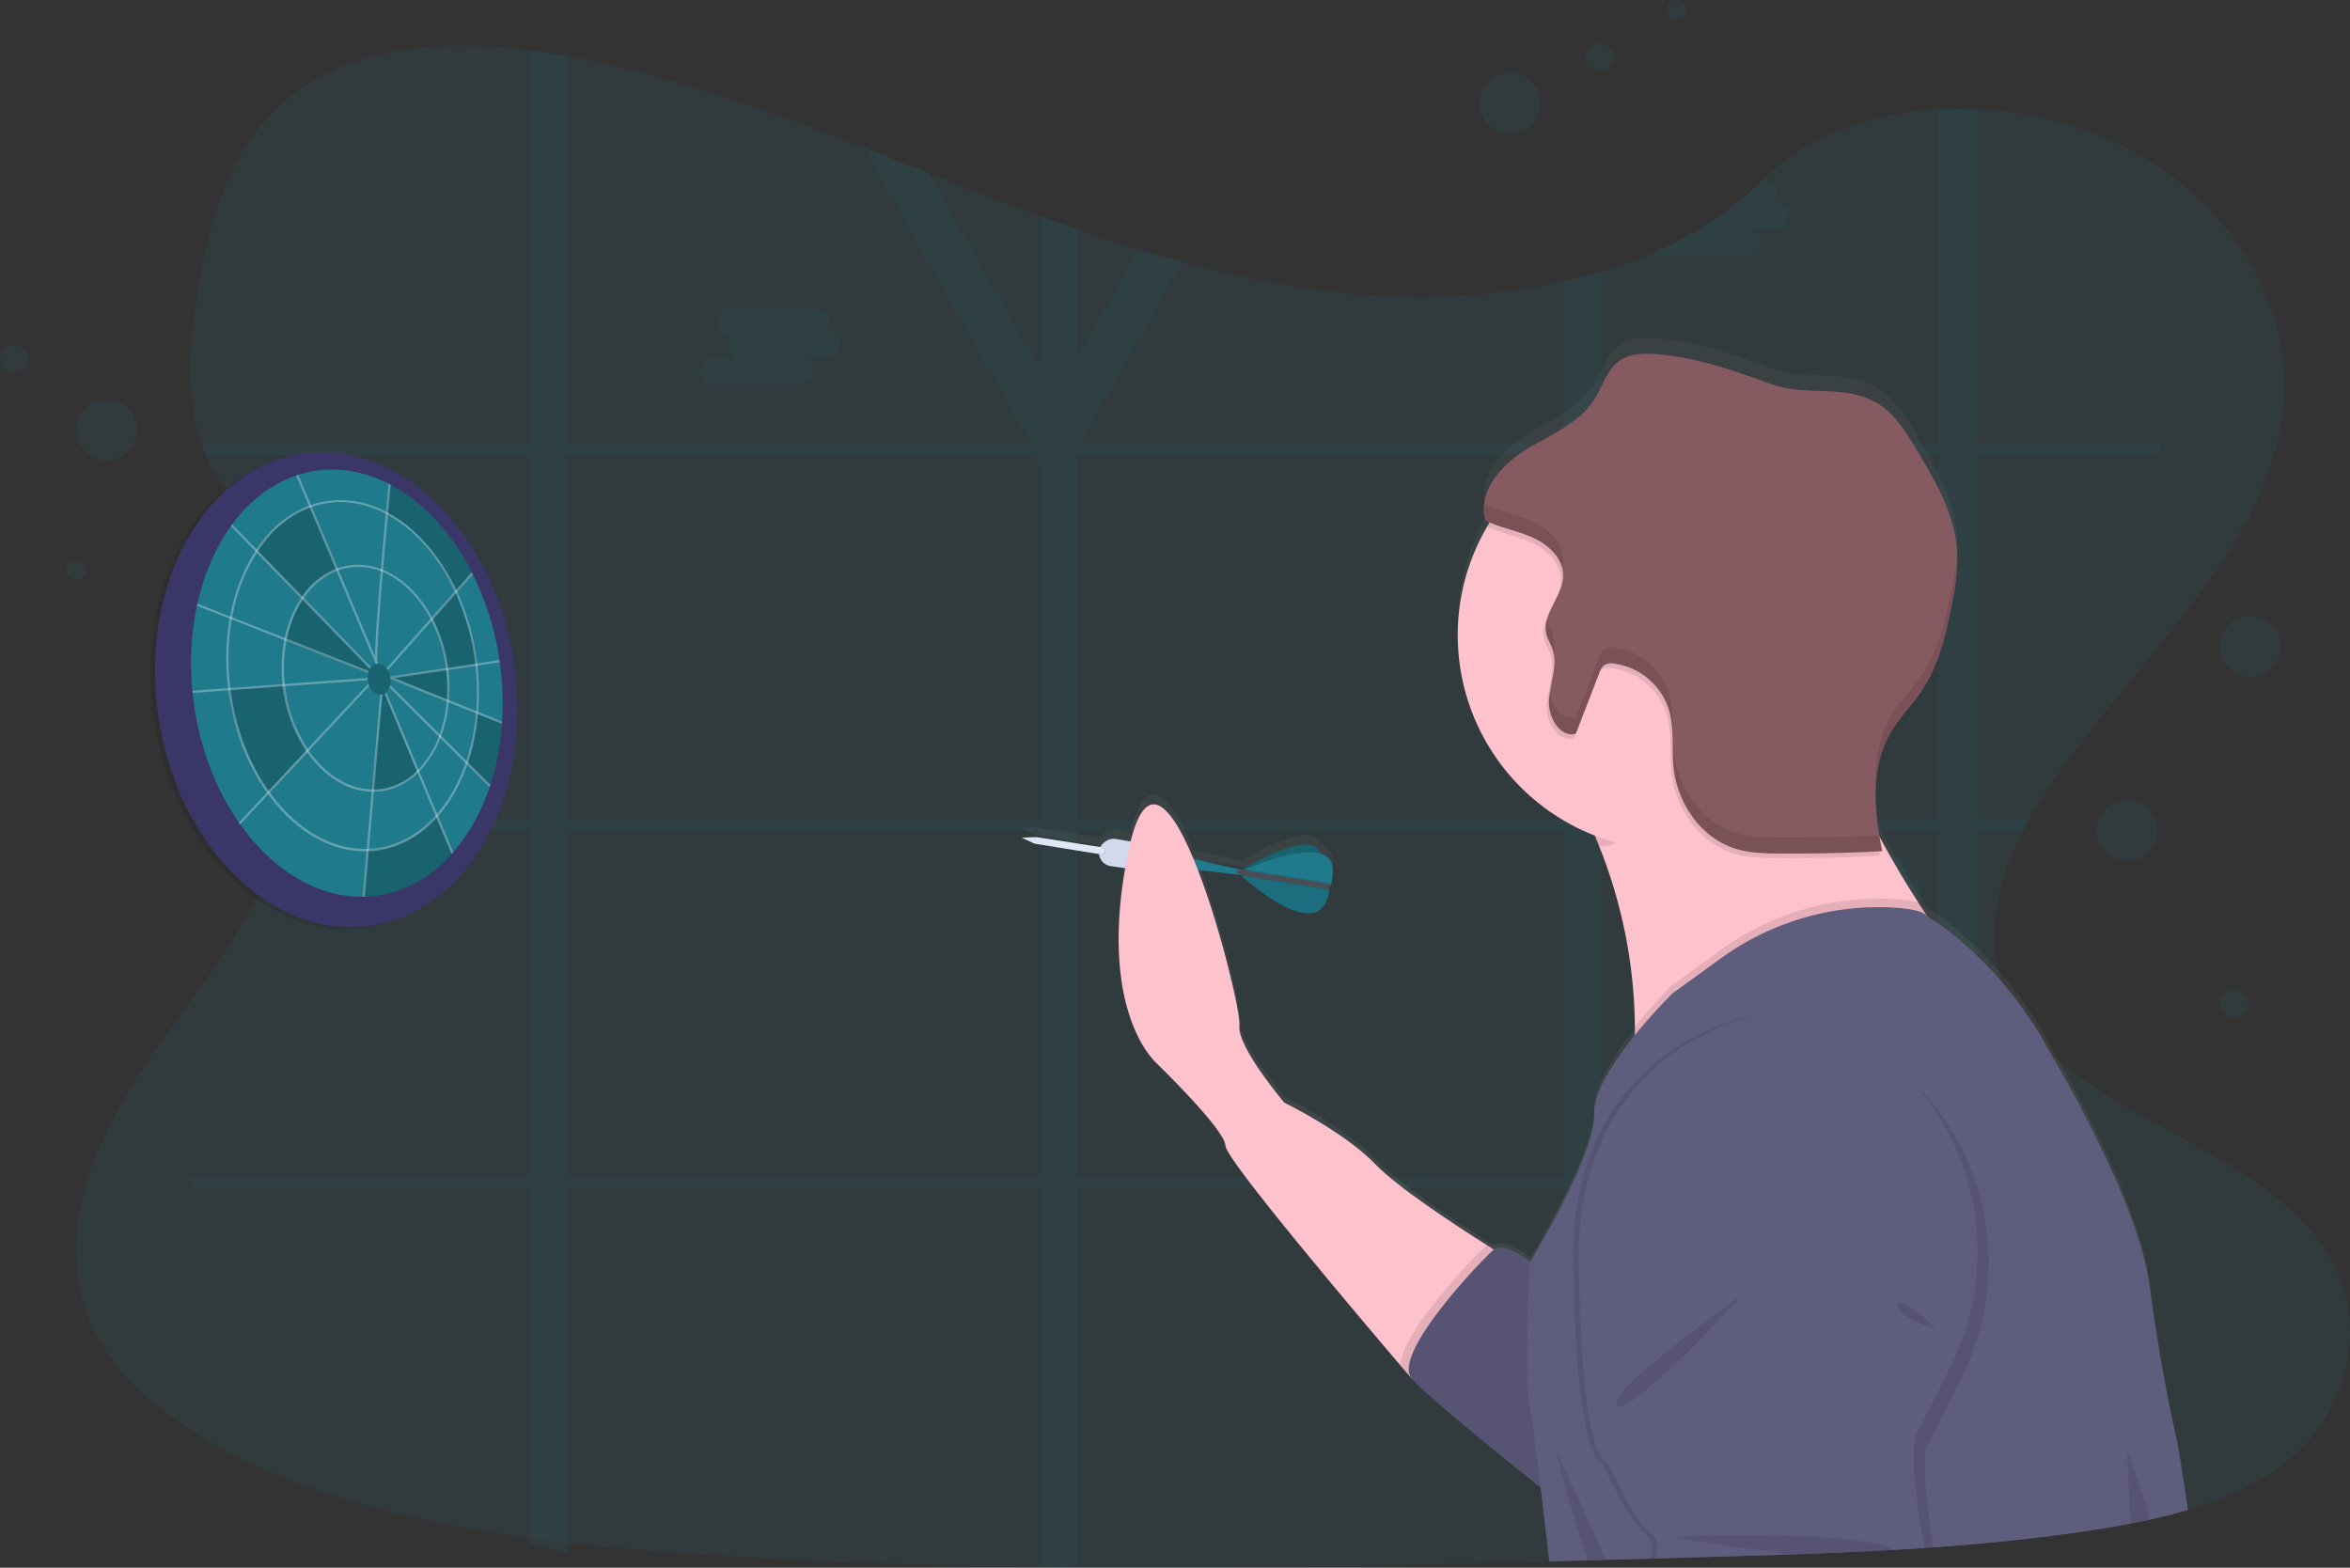 <svg data-name="Layer 1" xmlns="http://www.w3.org/2000/svg" width="1043.39" height="696.02" viewBox="0 0 1043.39 696.02"><rect x="0" y="0" width="1043.39" height="696.02" fill="#333333" stroke="none"/><defs><linearGradient id="a" x1="790.81" y1="795.21" x2="790.81" y2="252" gradientUnits="userSpaceOnUse"><stop offset="0" stop-color="gray" stop-opacity=".25"/><stop offset=".54" stop-color="gray" stop-opacity=".12"/><stop offset="1" stop-color="gray" stop-opacity=".1"/></linearGradient></defs><path d="M1016.37 647.95c-11 9.12-24.28 15.62-38.62 20.43q-3.13 1.07-6.35 2c-5.54 1.65-11.21 3.08-16.93 4.33-2.82.63-5.66 1.21-8.5 1.75-4.83.93-9.68 1.76-14.5 2.52-17.89 2.81-35.9 4.89-54 6.47q-8.37.74-16.75 1.33l-2.23.16-4 .27-2.46.16c-3.74.25-7.48.47-11.21.68-14.95.84-29.92 1.45-44.89 2-11 .38-21.89.7-32.83 1l-22.25.65-5.75.17-2.52.07q-9.88.3-19.78.57l-1.86.05-5.8.17-11 .3-3.28.09-3 .08c-69.83 1.88-139.71 3.25-209.5 2.66q-8.38-.06-16.75-.18c-51.82-.67-103.58-2.48-155.25-6-18.16-1.24-36.44-2.74-54.62-4.81q-8.4-.95-16.75-2.07c-44.66-6-88.22-16.12-127.24-35-29.39-14.25-56.52-34.52-67.9-61.49-11.49-27.22-5.41-57.79 7.71-84.47s32.86-50.59 49.88-75.66c5.85-8.63 11.38-17.62 16.39-26.86.3-.56.61-1.13.9-1.69q3.85-7.23 7.26-14.64 3.24-7.06 6-14.26.83-2.15 1.59-4.29c.06-.16.12-.32.17-.48s.13-.36.19-.54a185.14 185.14 0 0 0 7.54-27.87l.24-1.32c.11-.63.22-1.25.32-1.88s.19-1.17.28-1.76a138 138 0 0 0 1.55-26.85v-1a113.94 113.94 0 0 0-1.5-13.73c-.06-.39-.12-.77-.2-1.15a107.52 107.52 0 0 0-5.27-19.1c-.1-.27-.21-.55-.32-.83 0-.12-.09-.25-.14-.37-.75-1.91-1.55-3.8-2.43-5.69-.14-.32-.3-.65-.45-1-.29-.61-.58-1.22-.89-1.82q-2.11-4.31-4.7-8.51c-2-3.33-4.27-6.59-6.6-9.79l-.33-.45-.27-.38c-3.06-4.17-6.26-8.27-9.38-12.41-2.45-3.23-4.85-6.48-7.1-9.79l-.4-.6a99.75 99.75 0 0 1-7.28-12.53c-.42-.89-.83-1.78-1.21-2.68-.68-1.58-1.31-3.17-1.87-4.77-7.68-21.7-5.35-45.4-1.66-68 5.47-33.58 15.65-69.77 47.16-90.73 27.51-18.31 64.74-20.45 100-16 5.65.7 11.24 1.57 16.75 2.57l3 .57c44.6 8.55 86.78 23.69 128.44 39.9 9.73 3.79 19.44 7.64 29.14 11.47q11.37 4.49 22.75 8.93 13.15 5.12 26.5 10 8.34 3.06 16.75 6 13.49 4.69 27.16 8.91 9.68 3 19.46 5.65c31 8.44 62.8 14.29 95.35 15.42a291.28 291.28 0 0 0 73.81-6.84 246.59 246.59 0 0 0 16.75-4.41 218 218 0 0 0 22.6-8.19c18.61-8 35.34-18.56 48.58-32l.11-.11c19.61-19.89 48.36-30 78.48-31.69a164.14 164.14 0 0 1 16.75-.09 166.26 166.26 0 0 1 60.68 14.2c47.64 21.6 78.45 67.33 76.13 113-3.37 66.48-67.46 117.51-105.7 175.67-2.7 4.1-5.27 8.33-7.66 12.65-.88 1.58-1.72 3.17-2.54 4.77-9.42 18.4-15.08 38.27-12 57.36a61.25 61.25 0 0 0 2.44 9.91c.47 1.41 1 2.82 1.59 4.22 4.39 10.46 11.33 19.33 19.89 27.22a136 136 0 0 0 12.23 9.94c35.68 25.94 87.36 42.3 110.19 77.74 19.1 29.39 12.04 69.24-16.29 92.77z" fill="#1f7a8c" opacity=".1"/><path d="M877.49 522.77V368.68h20.91c.82-1.6 1.66-3.19 2.54-4.77h-23.45v-162h82c-.18-1.59-.38-3.2-.58-4.77h-81.42V48.39a164.14 164.14 0 0 0-16.75.09v148.63H710.97V120.5c-5.5 1.66-11.1 3.13-16.75 4.41v72.2H480.43l-.51-.91 45.14-79.87q-9.78-2.65-19.46-5.65l-27.16 48.05v-57q-8.41-2.92-16.75-6v68.28l-49.25-87.14c-9.7-3.83-19.41-7.68-29.14-11.47l74 130.85-.52.91H251.82V24.88c-5.51-1-11.1-1.87-16.75-2.57v174.8H89.53c.56 1.6 1.19 3.19 1.87 4.77h143.67v162H129.81c-.05.16-.11.32-.17.48q-.76 2.14-1.59 4.29h107v154.12H84.39q.7 2.38 1.45 4.77h149.23v157.68q8.4 2.22 16.75 4.64V527.54H461.7V695.7q8.37.12 16.75.18V527.54h215.77v165.47l11-.3 5.8-.17v-165H860.7V686.8q8.38-.6 16.75-1.33V527.54h65.5c-.18-1.59-.35-3.18-.52-4.77zm-415.8 0H251.82V368.68H461.7zm0-158.86H251.82v-162H458.7l3 4.33zm232.53 158.86H478.44V368.68h215.78zm0-158.86H478.44v-162h215.78zM860.7 522.77H710.97V368.68H860.7zm0-158.86H710.97v-162H860.7z" fill="#1f7a8c" opacity=".1"/><path d="M794.27 96.27a5.78 5.78 0 0 1-5.54 6h-11.18a5.92 5.92 0 0 1 4.24 5.8 5.78 5.78 0 0 1-5.54 6h-38.84a5.29 5.29 0 0 1-3.84-1.68c18.61-8 35.34-18.56 48.58-32l.11-.11h1.22a5.33 5.33 0 0 1 3.91 1.75 6.26 6.26 0 0 1 0 8.38h1.31a5.78 5.78 0 0 1 5.57 5.86zm-426.43 50.84h-1.29a6.19 6.19 0 0 0 1.58-4.16 5.78 5.78 0 0 0-5.54-6h-38.84a5.78 5.78 0 0 0-5.54 6 5.78 5.78 0 0 0 5.54 6h1.3a6.19 6.19 0 0 0-1.59 4.16 5.93 5.93 0 0 0 4.24 5.8h-11.18a6 6 0 0 0 0 11.93h38.84a5.78 5.78 0 0 0 5.54-6 5.91 5.91 0 0 0-4.2-5.83h11.18a6 6 0 0 0 0-11.94zM848.3 390.26H847a6.14 6.14 0 0 0 1.58-4.16 5.78 5.78 0 0 0-5.54-6H804.2a5.79 5.79 0 0 0-5.54 6 5.79 5.79 0 0 0 5.54 6h1.3a6.18 6.18 0 0 0-1.58 4.16 5.9 5.9 0 0 0 4.24 5.79h-11.18a6 6 0 0 0 0 11.94h38.84a5.79 5.79 0 0 0 5.54-6 5.91 5.91 0 0 0-4.24-5.79h11.18a6 6 0 0 0 0-11.94z" fill="#1f7a8c" opacity=".1"/><ellipse cx="225.54" cy="409.09" rx="79.9" ry="105.91" transform="rotate(-8.2 -525.097 904.175)" opacity=".1"/><ellipse cx="227.6" cy="408.24" rx="79.9" ry="105.91" transform="rotate(-8.2 -523.07 903.269)" fill="#3a3768"/><path d="M222.95 320.18a114.05 114.05 0 0 1-5.46 28.83 85.53 85.53 0 0 1-16.48 29.63c-9 10.29-20.44 17.1-33.42 19a50.47 50.47 0 0 1-6.47.5c-35.1.48-67.88-36-74.95-85.07-7.47-52.06 16.78-98.71 54.24-104.06 11.15-1.61 22.2.61 32.43 5.91 14.73 7.6 27.76 21.58 36.88 39.64a126.76 126.76 0 0 1 12.11 39 129.4 129.4 0 0 1 1.12 26.62z" fill="#1f7a8c"/><path d="M169.88 307.41l-4.84 44.09s15.48-1.45 20-9.19l-14.27-35.64z" fill="#1f7a8c"/><path d="M169.88 307.41l-4.84 44.09s15.48-1.45 20-9.19l-14.27-35.64zm-68.11-1.47l24.35-1.64s2.53 18.5 10.22 28.91l-17.29 18.8s-17.93-28.57-17.28-46.07z" opacity=".2"/><path fill="#fff" opacity=".3" d="M105.996 365.241l57.438-61.595.731.682-57.438 61.595zM85.49 307.66l-.08-1 79.88-5.82.08.99-79.88 5.83z"/><path d="M209.7 254.52l-6.91 8.38c-17.09-32.71-31.35-34.55-31.35-34.55l1.38-13.48c14.75 7.61 27.78 21.59 36.88 39.65zm-75.59 10.39l31.54 33-2.21.93-36.68-14.42s2.94-11.73 7.35-19.51z" opacity=".2"/><path fill="#fff" opacity=".3" d="M87.34 268.938l.366-.931 76.097 29.899-.365.93z"/><path d="M172.49 300.65l25.72-3.64s1.81 10.64.85 13.75a2.33 2.33 0 0 1-.11.28zm-58.65-56.3s10.75-15.53 24.14-19.65l11.84 28.31s-11.54 4.27-15.58 12.79z" opacity=".2"/><path d="M168.13 295.31l-.86-.11c-.19 0-.4-.06-.54-.66l-35.25-83.4.92-.39 34.11 80.72c0-4.49.54-14.49 2.41-36.78 1.65-19.68 3.57-39.58 3.59-39.78l1 .1c-2.86 29.61-6.68 74-5.92 79zm-65.672-61.787l.717-.697 61.656 63.446-.717.697z" fill="#fff" opacity=".3"/><path d="M191.57 274.68l10.77-12.2s10.23 25.23 9.08 32.73l-12.79 1.8s-4.6-21.65-7.06-22.33z" opacity=".2"/><path fill="#fff" opacity=".3" d="M171.5 296.809l37.83-42.596.748.664-37.831 42.596z"/><path d="M199.1 297.46l-.06-.53c0-.16 0-.31-.07-.46s0-.41-.08-.62a66.13 66.13 0 0 0-6.62-20.95c-.11-.21-.22-.42-.34-.63a2.19 2.19 0 0 0-.16-.3c-5.38-10-13.1-17.47-21.71-21-.32-.14-.64-.26-1-.38a28.24 28.24 0 0 0-14-1.59 26.65 26.65 0 0 0-5.16 1.27 2.43 2.43 0 0 0-.38.13l-.57.21a32.77 32.77 0 0 0-14.78 12.12l-.11.16-.29.43a2.2 2.2 0 0 0-.17.25c-.42.63-.83 1.27-1.22 1.94s-.74 1.28-1.09 2a53.16 53.16 0 0 0-4.9 13.74c-.08.33-.15.67-.21 1a65.62 65.62 0 0 0-.78 19.52l.06.59c0 .13 0 .27.05.4.07.55.14 1.1.22 1.65a64.41 64.41 0 0 0 10.1 26.82c.06.1.13.19.2.29s.25.37.39.55c.34.5.69 1 1.06 1.46 7 9.31 16.37 15.24 26.19 15.94.43 0 .87.05 1.31.06h1a26.2 26.2 0 0 0 3.52-.27 29.08 29.08 0 0 0 15.89-8c.26-.24.52-.49.77-.75a43.42 43.42 0 0 0 9.35-14.74c.14-.34.27-.68.4-1a59.44 59.44 0 0 0 3.34-14.88l.09-1.05a67.71 67.71 0 0 0-.24-13.38zm-3.91 28.55c-.12.35-.25.7-.38 1a42.78 42.78 0 0 1-9 14.51c-.25.26-.5.52-.76.76a28.15 28.15 0 0 1-15.62 7.94 24.31 24.31 0 0 1-3.29.26h-1c-10.27-.21-20.11-6.4-27.34-16.32l-.62-.87c-.2-.28-.39-.56-.57-.85a63.29 63.29 0 0 1-9.81-26.22c-.08-.53-.15-1.06-.21-1.58 0-.34-.08-.67-.11-1a64.63 64.63 0 0 1 .73-19.07c.06-.34.12-.67.2-1a52.07 52.07 0 0 1 4.85-13.65l.66-1.21c.47-.83 1-1.64 1.47-2.41.15-.23.3-.46.46-.68a1.63 1.63 0 0 1 .11-.17 31.91 31.91 0 0 1 14.46-11.93l.94-.35a26.55 26.55 0 0 1 10.55-1.39 28.69 28.69 0 0 1 8.11 1.82l1 .39c8.38 3.52 15.87 10.92 21.09 20.75.17.31.33.63.49.95a65.5 65.5 0 0 1 6.3 20.32l.09.61v.37c0 .12.05.41.07.62a66 66 0 0 1 .31 12.83v.32l-.06.73a57.91 57.91 0 0 1-3.12 14.52z" fill="#fff" opacity=".3"/><path d="M222.95 320.18a114.05 114.05 0 0 1-5.46 28.83l-10.27-10.39c2.8-4.22 4.52-22.4 4.52-22.4l.59.41c.52 1.11 6.2 2.56 10.62 3.55z" opacity=".2"/><path fill="#fff" opacity=".3" d="M172.68 304.986l.705-.709 44.494 44.262-.705.709zm50.03 16.364l-51.3-20.74 50.34-7.57.15.99-46.72 7.02 47.9 19.37-.37.93z"/><path d="M201.01 378.68c-9 10.29-20.44 17.1-33.42 19a50.47 50.47 0 0 1-6.47.5l2.1-21s19.23.29 30.37-15.23z" opacity=".2"/><path fill="#fff" opacity=".3" d="M170.684 307.986l.922-.386 29.731 71.04-.922.385zm-9.704 90.116l7.79-89.762.997.086-7.79 89.763z"/><path d="M212 295.52c0-.33-.07-.66-.12-1-.09-.82-.2-1.64-.32-2.46a106.11 106.11 0 0 0-8.55-29.27v-.09l-.42-.89c-7.33-15.45-18.05-27.51-30.24-34.13-.24-.14-.49-.27-.74-.4l-.21-.11a42.84 42.84 0 0 0-26-4.75 40 40 0 0 0-7.31 1.77l-.94.34a47.36 47.36 0 0 0-20.37 15.35q-1.5 1.89-2.87 3.94c-.19.28-.38.56-.56.85a80.42 80.42 0 0 0-11.19 29c-.07.33-.13.66-.18 1a104.88 104.88 0 0 0-.71 30.82c0 .33.08.66.13 1s.12.95.19 1.43c.11.77.23 1.55.36 2.31v.07c.49 3 1.1 5.91 1.82 8.77a.29.29 0 0 0 0 .09 97 97 0 0 0 14.74 32.69c.19.28.38.55.59.83a77.44 77.44 0 0 0 6.4 7.71c1.34 1.42 2.72 2.75 4.12 4 9.07 8.13 19.2 12.75 29.47 13.48 1.2.08 2.41.11 3.61.08h.42a5.68 5.68 0 0 0 .59 0 38.53 38.53 0 0 0 4-.36c9.84-1.42 18.75-6.38 26-14.35.09-.09.17-.19.25-.28l.49-.54a64 64 0 0 0 8.87-13.22 77.16 77.16 0 0 0 4.08-9.53 5.52 5.52 0 0 0 .18-.53 5.52 5.52 0 0 0 .18-.53 91.59 91.59 0 0 0 4.44-21.45c0-.16 0-.31.05-.47s0-.38.05-.57q.31-4.08.32-8.25a109.44 109.44 0 0 0-.62-12.35zm-.69 21.22a90.45 90.45 0 0 1-4.26 21.06q-.17.52-.36 1a76.57 76.57 0 0 1-4.18 9.86 62.92 62.92 0 0 1-8.42 12.64c-.23.28-.48.56-.73.83-7.2 8-16 13-25.76 14.39q-1.89.27-3.78.36h-1c-11.39.24-22.77-4.47-32.81-13.59a71.694 71.694 0 0 1-3.75-3.67 78.67 78.67 0 0 1-6.44-7.76l-.29-.42-.3-.42c-8.49-12-14.3-27-16.65-43.33-.07-.45-.13-.9-.19-1.35 0-.17 0-.34-.07-.52s0-.31-.05-.47a104 104 0 0 1 .65-30.38l.18-1a79.39 79.39 0 0 1 11-28.64q.15-.25.33-.51c.07-.12.15-.24.23-.35.88-1.33 1.81-2.61 2.77-3.83a46.48 46.48 0 0 1 20.16-15.26l.67-.24.28-.1a38.87 38.87 0 0 1 7.06-1.7 39.55 39.55 0 0 1 8.34-.3 43.84 43.84 0 0 1 17.38 5.13l.2.1.75.41a63.73 63.73 0 0 1 18 15.27 87 87 0 0 1 11.66 18.6c.05.09.09.19.13.28l.33.7a105.64 105.64 0 0 1 8.28 28.6c.12.82.23 1.63.33 2.45 0 .2 0 .39.07.59s0 .27 0 .41a105.92 105.92 0 0 1 .39 20q-.09.63-.15 1.16z" fill="#fff" opacity=".3"/><ellipse cx="246.62" cy="403.54" rx="5.03" ry="6.92" transform="rotate(-8.2 -504.015 898.605)" fill="#1f7a8c"/><ellipse cx="246.62" cy="403.54" rx="5.03" ry="6.92" transform="rotate(-8.2 -504.015 898.605)" opacity=".2"/><circle cx="670.45" cy="45.86" r="13.54" fill="#1f7a8c" opacity=".1"/><circle cx="47.39" cy="190.8" r="13.54" fill="#1f7a8c" opacity=".1"/><circle cx="999.19" cy="286.97" r="13.54" fill="#1f7a8c" opacity=".1"/><circle cx="944.41" cy="368.68" r="13.54" fill="#1f7a8c" opacity=".1"/><circle cx="710.3" cy="25.4" r="6.24" fill="#1f7a8c" opacity=".1"/><circle cx="6.24" cy="159.36" r="6.24" fill="#1f7a8c" opacity=".1"/><circle cx="991.89" cy="445.73" r="6.24" fill="#1f7a8c" opacity=".1"/><circle cx="744.28" cy="4.41" r="4.41" fill="#1f7a8c" opacity=".1"/><circle cx="33.85" cy="253.03" r="4.41" fill="#1f7a8c" opacity=".1"/><path d="M1045.21 742.79s-7.48-32.17-12.46-71.28-43.59-104.1-43.59-104.1c-.17-.33-.35-.67-.53-1a177.52 177.52 0 0 0-21.48-31.85c-17-20.07-32.42-29.09-33.19-29.53-1.22-1.86-2.53-3.91-3.91-6.1-5.18-8.19-11.34-18.49-17.22-29.61 0-.26-.09-.51-.14-.77-2.62-15.84-2.72-32.5 5.16-46.18 3.89-6.75 9.5-12.31 13.78-18.81 7-10.6 10.18-23.25 12.75-35.73 1.81-8.73 3.37-17.63 2.91-26.52v-.4c0-.62-.08-1.24-.14-1.86-1.47-16.12-9.92-30.6-18.16-44.47-4.34-7.3-8.9-14.83-15.89-19.55-14.54-9.81-32.36-3.67-47.9-9.29-16.51-6-31.6-11.59-49.57-13.43-6.37-.65-13.37-.81-18.53 3-5.42 4-7.22 11.3-10.82 17.07-6.87 11-19.83 16-30.77 22.92-8.31 5.21-16.28 13.54-18 22.71v-.08a20.22 20.22 0 0 0-.32 3v.49a18.17 18.17 0 0 0 .74 5.47c.62.32 1.25.6 1.89.88-.4.65-.8 1.3-1.18 2l-.84 1.49a97.36 97.36 0 0 0 48.61 137.44c.59 1.44 1.2 2.93 1.8 4.47a226.44 226.44 0 0 1 16 81.58v3.83c-9 11.4-18.33 25.54-18 35.32.54 16.38-21.3 54.49-27.19 64.45l-1.18 2c-5.88-4.26-12.87-8.09-16.26-5.4l-2.84-1.82c-14.36-9.22-40-26.3-49.67-36.51-13.7-14.51-40.48-27.76-40.48-27.76s-21.17-25.24-19.92-34.7c.62-4.71-7.88-42.31-18.41-69.9 7.69.81 15.59 1.78 18 2.08l.59.52.83.13c29.11 25.58 35.48 14.18 35.48 14.18 2.38-1.61 3.19-6.46 3.42-8.32v-.44h.15v-.37a2.68 2.68 0 0 0 .16-.34l.07-.13.05-.1c0-.08.07-.17.11-.26a4.63 4.63 0 0 0 .39-1h-.08a37.45 37.45 0 0 0 .61-6.34 7.2 7.2 0 0 0-5.64-7.06c0-.05 0-.1-.05-.16-3.78-11.24-31.27 5.43-34.31 7.32l-.74.08c-5.51-1.1-14-3.11-21.19-4.85-9.75-23.72-20.81-37-27.9-7.81l-6.52-1.12a6 6 0 0 0-4.66 1.1 7.91 7.91 0 0 0-2.23 2.54l-28.29-4.48-6.67.23 5.65 2.73.42.2 28.29 4.61a6.13 6.13 0 0 0 5.25 5.29l6.35.92c-11.34 66.19 14 87.79 14 87.79s30.51 29.92 30.51 37c0 6 59.56 77.27 77.66 98.78 3.24 3.86 5.16 6.12 5.16 6.12 7.11 8.17 41.3 36.08 57.21 48.94 1.56 13 3 26 3.83 33.13l3-.08 14.23-.39 7.66-.23q9.9-.27 19.78-.57l2.52-.07 5.75-.18q11.13-.32 22.25-.66c10.94-.33 21.88-.65 32.83-1 15-.53 29.94-1.14 44.89-2 3.73-.21 7.47-.43 11.21-.68l2.46-.17 4-.27c24.46-1.73 48.82-4.22 73-8.06 4.82-.77 9.67-1.61 14.5-2.56 2.84-.54 5.68-1.13 8.5-1.77 5.72-1.27 11.39-2.72 16.93-4.39-2.36-16.9-4.47-29.3-4.47-29.3z" transform="translate(-78.3 -101.99)" fill="url(#a)"/><path d="M554.46 388.58l-3.72-.13s-25.23-3.13-33.31-3.32a5.58 5.58 0 0 0-2.43.19l1.79-7.22 2.19.54c7.69 1.9 33.18 8.14 37.28 8.28 4.85.16-1.8 1.66-1.8 1.66z" fill="#1f7a8c"/><path d="M551.53 386.18s30.6-19.14 34.6-7.39-6.43 13.48-6.43 13.48z" fill="#1f7a8c"/><path d="M551.53 386.18s30.6-19.14 34.6-7.39-6.43 13.48-6.43 13.48z" opacity=".2"/><path d="M586.85 403.01s-6.45 11.42-36.15-14.56l.41-.53 1.23-1.59s38.44-17.67 39.44-.41a33.31 33.31 0 0 1-.72 6.68 3.46 3.46 0 0 1-.61 1.32l-.14.13s0 .27-.08.73c-.19 1.84-1 6.62-3.38 8.23z" fill="#1f7a8c"/><path d="M586.85 403.01s-6.45 11.42-36.15-14.56l.41-.53.69-.71 38.65 6.71-.14.13s0 .27-.08.73c-.19 1.84-1 6.62-3.38 8.23z" opacity=".1"/><path d="M590.47 394.37l-39.54-6.36-2-1.7 3.62-.42 38.71 6.27a2.87 2.87 0 0 1-.74 1.45s.01.3-.05.76z" opacity=".1"/><path d="M590.08 395.19l-39.54-6.33-2-1.69 3.61-.43 38.75 6.27a2.79 2.79 0 0 1-.75 1.45s-.01.28-.07.73z" opacity=".1"/><path d="M590.27 394.78l-39.57-6.33-2-1.69 3.61-.43 38.72 6.27a3 3 0 0 1-.75 1.45s.05.27-.01.73z" fill="#4c4c56"/><path d="M517.43 385.13a5.58 5.58 0 0 0-2.43.19l1.79-7.22 2.19.54a27 27 0 0 1-1.55 6.49z" opacity=".1"/><path d="M517.7 376.25l-22.21-3.76a6.05 6.05 0 0 0-4.66 1.09 6.29 6.29 0 0 0-2.87 5.5 6.08 6.08 0 0 0 5.29 5.47l22.27 3.16s4.02-9.81 2.18-11.46z" fill="#d1d9ec"/><path d="M454.03 372.09l6.68-.24 28.79 4.51a1.59 1.59 0 0 1 1.32 1.87 1.59 1.59 0 0 1-1.81 1.26l-29.31-4.71z" opacity=".1"/><path d="M453.62 371.89l6.67-.23 28.8 4.5a1.59 1.59 0 0 1 1.31 1.85 1.59 1.59 0 0 1-1.8 1.27l-29.32-4.72z" fill="#dfe6f5"/><path d="M670.49 559.29l-43.59 52.93s-1.92-2.23-5.16-6.05c-18.1-21.23-77.66-91.54-77.66-97.5 0-7-30.51-36.56-30.51-36.56s-27.4-23-12.46-94.68 50.44 68.52 49.2 77.86 19.92 34.25 19.92 34.25 26.78 13.08 40.48 27.4c9.64 10.08 35.31 26.94 49.67 36 6.06 3.88 10.11 6.35 10.11 6.35z" fill="#fdc2cc"/><path d="M670.49 559.29l-43.59 52.93s-1.92-2.23-5.16-6.05c.7-14.82 32-47.52 37.54-52.49a4 4 0 0 1 1.1-.7c6.06 3.84 10.11 6.31 10.11 6.31z" opacity=".1"/><path d="M689.17 568.01s-19.93-18.68-26.15-13.07-45.46 46.7-36.12 57.29 65.38 54.78 65.38 54.78z" fill="#5f5d7e"/><path d="M689.17 568.01s-19.93-18.68-26.15-13.07-45.46 46.7-36.12 57.29 65.38 54.78 65.38 54.78z" opacity=".1"/><path d="M864.15 419.18s-19.45 18.77-43.81 39.13l-.92.76-1.42 1.18c-38.86 32.14-88.94 66.82-94.1 37.14a41.27 41.27 0 0 1-.07-11.69c.06-.57.14-1.16.22-1.76s.16-1.16.22-1.73a196.11 196.11 0 0 0 1.61-22.55v-3.78a221 221 0 0 0-16-80.53c-.6-1.52-1.21-3-1.8-4.41-8-19.08-15.83-30.22-15.83-30.22s11.57-7 27.61-16c5.89-3.28 12.37-6.81 19.11-10.35 37-19.4 81.49-38.8 75.33-16-2.91 10.79-.21 25.11 5.15 40.1.3.83.6 1.64.91 2.46a246.42 246.42 0 0 0 12 26.49l.3.58c6.43 12.32 13.36 23.83 19.1 32.78 1.38 2.16 2.69 4.18 3.91 6 5.03 7.7 8.48 12.4 8.48 12.4z" fill="#fdc2cc"/><path d="M820.39 340.93c-.29.43-.6.86-.91 1.28-9.34 12.7-20.15 20.26-33 24.52-8.86 2.95-18.72 4.34-29.77 4.78-2.75.1-5.56.15-8.46.15a169.19 169.19 0 0 1-20-1.15c-3.49-.55-7.14 1.8-10.67 3.52-2.63 1.27-5.2 2.2-7.6 1.32-.6-1.52-1.21-3-1.8-4.41-8-19.08-15.83-30.22-15.83-30.22s11.57-7 27.61-16c5.89-3.28 12.37-6.81 19.11-10.35 37-19.4 81.49-38.8 75.33-16-2.91 10.79-.21 25.11 5.15 40.1.23.83.53 1.64.84 2.46z" opacity=".1"/><path d="M838 282.01c0 1.46 0 2.9-.1 4.34a95.37 95.37 0 0 1-75.92 89.08 96 96 0 0 1-34.48.77 91.46 91.46 0 0 1-10-2.14 93.92 93.92 0 0 1-9.4-3.09 95.46 95.46 0 0 1-48.71-135.6l.84-1.47A95.4 95.4 0 0 1 838 282.01z" fill="#fdc2cc"/><path d="M864.15 419.18s-151.32 146.33-140.11 64.76a202.11 202.11 0 0 0 1.86-28.06 246.86 246.86 0 0 1 16.71-18.64l21.26-15.37a119.06 119.06 0 0 1 75.76-22.76 55 55 0 0 1 12.12 1.67c7.13 11.17 12.4 18.4 12.4 18.4z" opacity=".1"/><path d="M971.4 670.4c-5.54 1.65-11.21 3.08-16.93 4.33-2.82.63-5.66 1.21-8.5 1.75-4.83.93-9.68 1.76-14.5 2.52-24.14 3.79-48.5 6.25-73 8l-4 .27-2.46.16c-3.74.25-7.48.47-11.21.68-14.95.84-29.92 1.45-44.89 2-11 .38-21.89.7-32.83 1l-22.25.65-5.75.17-2.52.07q-9.88.3-19.78.57l-7.66.22-14.23.39-3 .08c-.8-7.06-2.27-19.89-3.83-32.7l-.36-3c-1.72-14.13-3.5-27.7-4.53-32.84-2.49-12.45 0-64.14 0-64.14l.27-.43 1.18-2c5.89-9.83 27.73-47.45 27.19-63.62-.32-9.65 9-23.61 18-34.86 1.18-1.46 2.35-2.88 3.5-4.23 7.17-8.43 13.31-14.43 13.31-14.43l21.25-15.38a119.21 119.21 0 0 1 75.77-22.74c8 .41 14.38 1.53 16 3.94.69.39 16.19 9.29 33.19 29.15a175.34 175.34 0 0 1 21.48 31.44c.18.32.36.65.53 1 0 0 38.61 64.14 43.59 102.75s12.46 70.36 12.46 70.36 2.13 12.19 4.51 28.87z" fill="#5f5d7e"/><path d="M848.59 635.88c-3.39 5.51-.14 33.59 3.47 51.51-3.74.25-7.48.47-11.21.68-14.95.84-29.92 1.45-44.89 2-11 .38-21.89.7-32.83 1l-22.25.65-5.75.17-2.52.07c1.17-4.23 1.4-8.65-1.71-10.62-6.85-4.36-19.93-32.39-19.93-32.39s-11.2 2.5-12.45-89a132.21 132.21 0 0 1 5.57-41.45 102.12 102.12 0 0 1 4.71-12.34 96.42 96.42 0 0 1 15.46-23.89c21.4-24.22 48.34-30 48.34-30a80.32 80.32 0 0 1 14.17-1.08h.12a73.44 73.44 0 0 1 32.5 8 84.61 84.61 0 0 1 12.31 7.51 98.62 98.62 0 0 1 10.32 8.82c34.92 34 43.18 87.09 21.61 130.82-6.88 14.01-13.11 26.4-15.04 29.54z" opacity=".1"/><path d="M856.06 640.86c-3.07 5-.7 28.41 2.45 46.1l-4 .27-2.46.16c-3.74.25-7.48.47-11.21.68-14.95.84-29.92 1.45-44.89 2-11 .38-21.89.7-32.83 1l-22.25.65c0-2.28-.7-4.25-2.51-5.4a15.5 15.5 0 0 1-3.32-3.25c-.29-.35-.59-.73-.89-1.12-6.93-9.2-15.71-28-15.71-28s-11.21 2.49-12.46-89c-.4-29.82 7.32-51.64 17.91-67.51 21.94-32.86 56.19-40.22 56.19-40.22a75.79 75.79 0 0 1 37.9 3.09 77 77 0 0 1 13.72 6.39 95.07 95.07 0 0 1 16.23 12.31l1.6 1.53c34.92 34 43.17 87.09 21.6 130.82-6.91 13.97-13.14 26.36-15.07 29.5z" opacity=".1"/><path d="M851.08 635.88c-3.38 5.5-.16 33.43 3.44 51.35l-2.46.16c-3.74.25-7.48.47-11.21.68-14.95.84-29.92 1.45-44.89 2-11 .38-21.89.7-32.83 1l-22.25.65-5.75.17c.88-3.23 1.21-6.56-.08-8.82a4.83 4.83 0 0 0-.89-1.12 3.91 3.91 0 0 0-.77-.61c-6.85-4.36-19.93-32.39-19.93-32.39s-11.2 2.5-12.45-89c-.46-34.26 9.8-58 22.82-74.22 21.78-27.17 51.28-33.51 51.28-33.51a81.32 81.32 0 0 1 11.68-1.08h.12a73.62 73.62 0 0 1 33.42 7.2 90.85 90.85 0 0 1 24.21 17.22c1.16 1.13 2.3 2.28 3.39 3.45 32 34.09 39.08 85.1 18.22 127.37-6.91 13.97-13.14 26.36-15.07 29.5z" fill="#5f5d7e"/><path d="M774.05 574.4s-61.45 43.61-56.21 49.61 56.21-49.61 56.21-49.61zm86.23 15.71s-19.2-17.1-17.81-10.47 17.81 10.47 17.81 10.47zm-19.43 97.96c-14.95.84-29.92 1.45-44.89 2-25.63-3-52.28-7.41-52.28-7.41 2.31-1.35 84.08-2.98 97.17 5.41zm113.62-13.34c-2.82.63-5.66 1.21-8.5 1.75-1.11-17.89-1.55-33.3-1.55-33.3a317.53 317.53 0 0 1 10.05 31.55zm-241.64 17.8l-7.66.22c-6.1-16.66-11.34-36.42-13.48-44.81-.66-2.59-1-4.1-1-4.1l.95 2c3.15 6.57 13.59 28.49 21.19 46.69zM831.7 316.08a94.75 94.75 0 0 1-12.24 22.39c.3.83.6 1.64.91 2.46a246.42 246.42 0 0 0 12 26.49l.3.58c.52 4 1.24 8 2.07 11.9q-22.8 1.2-45.65 1.05c-6.62 0-13.34-.19-19.65-2.17a34 34 0 0 1-7.44-3.38 37.37 37.37 0 0 1-5.3-3.89 45 45 0 0 1-14.58-28.66c-.91-8.59.39-17.49-2.1-25.76a28.2 28.2 0 0 0-1-2.71 29.88 29.88 0 0 0-23.32-17.74 6.39 6.39 0 0 0-4.34.59 7.25 7.25 0 0 0-2.35 3.64l-10.31 26.89c-7.34 1.84-12.52-7.75-11.91-15.29s4-15.26 1.49-22.4c-.77-2.21-2.08-4.22-2.64-6.48-2.23-8.91 7.35-16.82 7.43-26 .06-7.55-6.4-13.65-13.26-16.79-6.29-2.88-13.24-4.12-19.54-6.93A95.4 95.4 0 0 1 838 282.01c0 1.46 0 2.9-.1 4.34a94.8 94.8 0 0 1-6.2 29.73z" opacity=".1"/><path d="M737.29 157.4c-6.37-.64-13.37-.8-18.53 3-5.42 4-7.22 11.16-10.82 16.85-6.87 10.88-19.83 15.85-30.77 22.62s-21.3 18.86-17.64 31.2c6.74 3.4 14.39 4.59 21.25 7.73s13.32 9.24 13.26 16.79c-.08 9.18-9.66 17.09-7.43 26 .56 2.26 1.87 4.27 2.64 6.48 2.49 7.14-.88 14.86-1.49 22.4s4.57 17.13 11.91 15.29l10.38-26.89a7.25 7.25 0 0 1 2.35-3.64 6.39 6.39 0 0 1 4.34-.59 29.77 29.77 0 0 1 24.24 20.45c2.49 8.27 1.19 17.17 2.1 25.76 1.67 15.84 12.14 31.16 27.34 35.93 6.31 2 13 2.13 19.65 2.17q22.83.17 45.65-1.05c-3.75-17.64-5.28-37.13 3.81-52.69 3.89-6.66 9.5-12.15 13.78-18.57 7-10.46 10.18-22.95 12.75-35.26 2-9.33 3.63-18.87 2.75-28.36-1.47-15.91-9.92-30.21-18.16-43.89-4.34-7.21-8.9-14.65-15.89-19.31-14.54-9.68-32.36-3.61-47.9-9.17-16.51-5.89-31.6-11.43-49.57-13.25z" fill="#865a61"/><path d="M689.89 290.43a20.6 20.6 0 0 0-.65-9.53c-.7-2-1.83-3.85-2.46-5.87a12.57 12.57 0 0 0-.17 6.39c.56 2.26 1.87 4.27 2.63 6.48a15.42 15.42 0 0 1 .65 2.53zm3.68-38.51a15.27 15.27 0 0 0 .46-3.5c.06-7.54-6.39-13.65-13.25-16.79s-14.51-4.33-21.25-7.73a17.3 17.3 0 0 1-.41-1.69 18.35 18.35 0 0 0 .41 8.69c6.74 3.4 14.39 4.59 21.25 7.73 5.77 2.64 11.22 7.38 12.79 13.29zm96.49 119.86c-6.61 0-13.33-.19-19.64-2.17-15.2-4.77-25.67-20.09-27.34-35.93-.91-8.59.39-17.48-2.1-25.76a29.77 29.77 0 0 0-24.28-20.45 6.39 6.39 0 0 0-4.34.59 7.18 7.18 0 0 0-2.35 3.64l-10.31 26.89c-5.9 1.48-10.4-4.42-11.63-10.71-.11.81-.22 1.62-.28 2.42-.62 7.54 4.57 17.13 11.91 15.29l10.38-26.89a7.18 7.18 0 0 1 2.35-3.64 6.39 6.39 0 0 1 4.34-.59 29.77 29.77 0 0 1 24.24 20.45c2.49 8.28 1.19 17.17 2.1 25.76 1.67 15.84 12.14 31.16 27.34 35.93 6.31 2 13 2.13 19.64 2.17q22.85.17 45.66-1c-.48-2.29-.93-4.61-1.33-6.94q-22.17 1.09-44.36.94zm76-107.57c-2.58 12.31-5.77 24.8-12.75 35.26-4.28 6.42-9.89 11.91-13.78 18.57-5.56 9.51-7.14 20.49-6.68 31.62.38-8.69 2.29-17.11 6.68-24.62 3.89-6.66 9.5-12.15 13.78-18.57 7-10.46 10.17-22.95 12.75-35.26 1.82-8.69 3.4-17.56 2.9-26.41a129.17 129.17 0 0 1-2.9 19.41z" opacity=".1"/></svg>